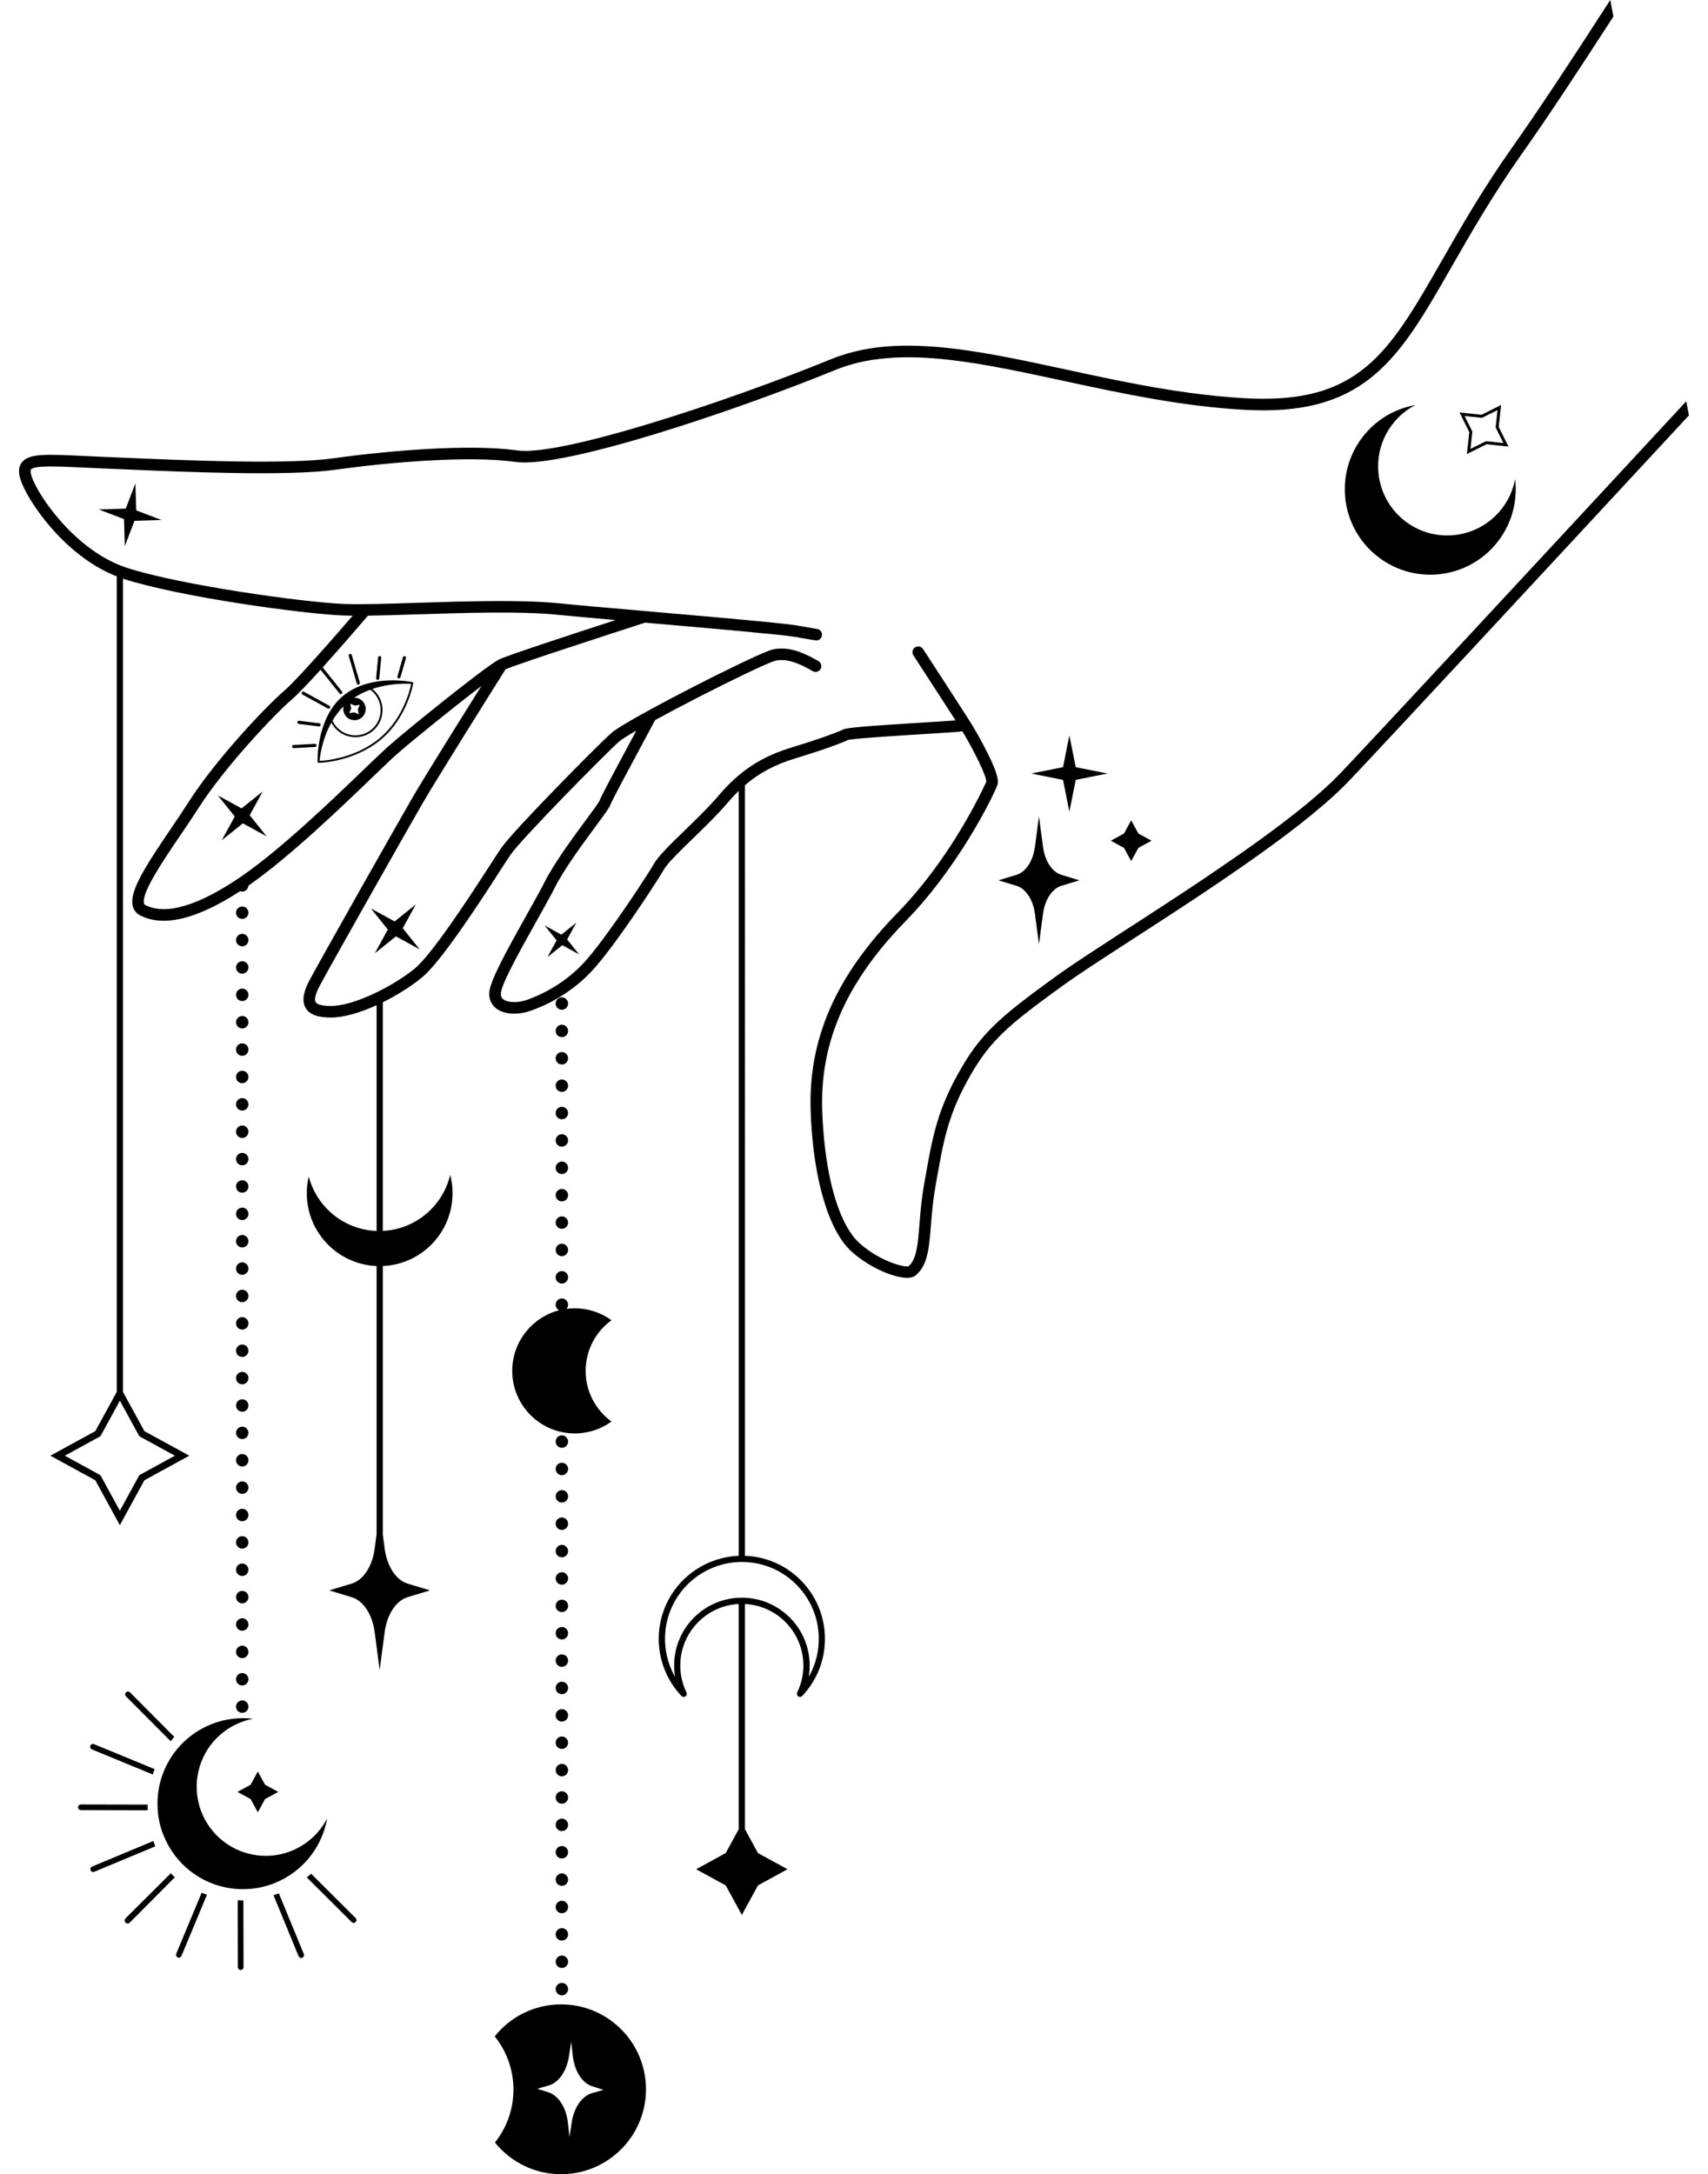 <?xml version="1.0" encoding="utf-8"?>
<!-- Generator: Adobe Illustrator 24.0.2, SVG Export Plug-In . SVG Version: 6.00 Build 0)  -->
<svg version="1.1" id="Слой_1" xmlns="http://www.w3.org/2000/svg" xmlns:xlink="http://www.w3.org/1999/xlink" x="0px" y="0px"
	 viewBox="0 0 1571.67 2000" style="enable-background:new 0 0 1571.67 2000;" xml:space="preserve">
<path d="M516.13,1843.78c-24.67,0.05-46.63,11.54-60.9,29.42c10.73,13.36,17.21,30.31,17.23,48.78
	c0.05,18.48-6.33,35.45-17.04,48.83c14.36,17.83,36.38,29.23,61.05,29.18c43.12-0.1,78.01-35.14,77.94-78.28
	C594.32,1878.58,559.28,1843.68,516.13,1843.78z M524.05,1965.68l-1.48-13.1c-1.6-13.96-8.6-24.93-17.88-27.92l-10.33-3.3
	l10.45-2.96c9.37-2.65,16.75-13.36,18.83-27.27l1.94-13.03l1.51,13.1c1.58,13.96,8.6,24.91,17.86,27.92l10.35,3.3l-10.44,2.96
	c-9.37,2.65-16.76,13.36-18.84,27.27L524.05,1965.68z M514.53,1205.28c-1.9-0.93-3.23-2.86-3.23-5.13c0-3.16,2.56-5.72,5.72-5.72
	c3.16,0,5.72,2.56,5.72,5.72c0,1.49-0.58,2.83-1.5,3.84c2.51-0.33,5.06-0.52,7.66-0.52c12.63,0,24.29,4.08,33.78,10.97
	c-14.4,10.46-23.77,27.42-23.77,46.58c0,19.16,9.37,36.12,23.77,46.58c-9.49,6.89-21.16,10.97-33.78,10.97
	c-31.78,0-57.55-25.77-57.55-57.55C471.36,1234.19,489.7,1211.66,514.53,1205.28z M380.18,627.94c-0.03-0.05-0.06-0.11-0.1-0.15
	c-0.03-0.06-0.08-0.1-0.14-0.14c-0.04-0.04-0.09-0.07-0.14-0.1c-0.05-0.03-0.1-0.05-0.16-0.07c-0.02-0.01-0.04-0.02-0.06-0.02
	c-0.1-0.02-9.62-2.05-22.1-1.56c-11.55,0.45-28.08,3.21-41.27,13.78c-13.21,10.59-19.03,26.66-21.58,38.29
	c-2.76,12.56-2.4,22.78-2.4,22.88c0,0.01,0,0.03,0,0.03c0,0.08,0.01,0.15,0.04,0.22c0.01,0.04,0.03,0.08,0.05,0.13
	c0.02,0.04,0.06,0.09,0.09,0.13l0.04,0.05c0.05,0.05,0.08,0.08,0.13,0.12c0.07,0.04,0.14,0.08,0.22,0.1
	c0.04,0.02,0.08,0.02,0.12,0.04c0.06,0.01,0.12,0.01,0.18,0.01c0.32,0,7.88-0.06,18.67-2.62c9.95-2.35,24.56-7.37,37.7-17.89
	c13.15-10.54,20.82-24.31,24.93-34c4.46-10.5,5.8-18.39,5.85-18.73c0.01-0.12,0.01-0.24-0.01-0.35
	C380.23,628.05,380.21,628,380.18,627.94z M322.33,647.33l4.21,1.75l4.49-0.79l-1.75,4.21l0.79,4.49l-4.21-1.75l-4.49,0.79
	l1.75-4.21L322.33,647.33z M316.21,649.6c-0.78,3.04-0.17,6.38,1.94,9.02c3.56,4.44,10.08,5.16,14.52,1.6
	c4.44-3.56,5.16-10.07,1.6-14.52c-2.12-2.64-5.28-3.97-8.44-3.86c4.89-3.21,9.98-5.61,14.9-7.4c1.64,1.19,3.13,2.62,4.42,4.24
	c8.01,10,6.4,24.64-3.59,32.64c-9.99,8.01-24.64,6.4-32.65-3.6c-1.19-1.49-2.2-3.1-2.97-4.8
	C308.67,658.32,312.04,653.75,316.21,649.6z M377.87,631.27c-0.04,0.22-0.1,0.45-0.16,0.7c-0.29,1.15-0.66,2.53-1.13,4.11
	c-0.06,0.2-0.12,0.4-0.17,0.6c-0.88,2.82-2.05,6.21-3.61,9.88c-4.05,9.49-11.56,22.97-24.41,33.27c-0.74,0.6-1.48,1.18-2.23,1.73
	c-1.01,0.75-2.02,1.47-3.04,2.16c-0.8,0.54-1.6,1.06-2.4,1.57c-0.29,0.18-0.58,0.36-0.86,0.53c-0.76,0.47-1.51,0.91-2.28,1.34
	c-0.32,0.18-0.64,0.37-0.97,0.55c-0.38,0.21-0.76,0.41-1.13,0.62c-0.34,0.19-0.69,0.38-1.05,0.55c-0.35,0.19-0.71,0.38-1.07,0.56
	c-0.36,0.18-0.73,0.36-1.09,0.53c-0.35,0.18-0.72,0.35-1.08,0.52c-0.36,0.17-0.72,0.35-1.07,0.5c-0.35,0.16-0.72,0.32-1.07,0.49
	c-0.36,0.15-0.72,0.31-1.08,0.46c-1.06,0.45-2.12,0.88-3.17,1.28c-0.65,0.25-1.29,0.49-1.95,0.73c-0.41,0.15-0.82,0.3-1.23,0.43
	c-0.32,0.11-0.64,0.22-0.96,0.32c-0.75,0.26-1.48,0.5-2.21,0.72c-0.54,0.17-1.08,0.34-1.62,0.49c-0.06,0.02-0.12,0.03-0.17,0.05
	c-0.65,0.18-1.3,0.37-1.93,0.54c-0.33,0.09-0.64,0.17-0.96,0.26c-1.57,0.41-3.08,0.76-4.52,1.07c-0.29,0.06-0.58,0.13-0.86,0.18
	c-1.43,0.3-2.77,0.54-4.03,0.76c-0.43,0.06-0.85,0.14-1.26,0.2c-4.33,0.67-7.54,0.88-9.05,0.95c0.24-2.59,1.14-10.2,4.05-19.34
	c1.49-4.69,3.67-10.24,6.8-15.85c0.74,1.42,1.63,2.79,2.65,4.06c8.61,10.75,24.35,12.48,35.1,3.87
	c10.74-8.61,12.48-24.35,3.87-35.09c-1.14-1.43-2.43-2.71-3.83-3.83c6.1-2.06,11.88-3.23,16.67-3.89c9.2-1.27,16.49-0.93,19-0.75
	C378.25,629.62,378.1,630.35,377.87,631.27z M365.83,623.28c-0.19-0.34-0.23-0.73-0.12-1.1l5.06-17.56c0.22-0.76,1.02-1.2,1.79-0.99
	c0.37,0.11,0.68,0.35,0.86,0.69c0.19,0.34,0.23,0.73,0.12,1.1l-5.06,17.56c-0.08,0.29-0.25,0.54-0.48,0.73
	c-0.26,0.21-0.58,0.32-0.9,0.32c-0.13,0-0.27-0.02-0.4-0.06C366.33,623.86,366.02,623.61,365.83,623.28z M320.91,603.35
	c-0.22-0.76,0.22-1.57,0.98-1.79c0.77-0.22,1.57,0.22,1.79,0.98l7.42,25.41c0.16,0.56-0.03,1.16-0.48,1.53
	c-0.15,0.12-0.32,0.21-0.5,0.26c-0.13,0.04-0.27,0.06-0.4,0.06c-0.24,0-0.48-0.06-0.69-0.18c-0.34-0.19-0.58-0.49-0.69-0.86
	L320.91,603.35z M346.41,624.89c-0.25-0.3-0.36-0.67-0.32-1.06l1.83-19.08c0.08-0.79,0.78-1.36,1.58-1.3
	c0.38,0.04,0.73,0.22,0.98,0.52c0.25,0.3,0.36,0.67,0.32,1.06l-1.83,19.08c-0.04,0.39-0.23,0.75-0.53,0.99
	c-0.26,0.21-0.57,0.32-0.9,0.32c-0.05,0-0.09,0-0.14-0.01C347,625.37,346.65,625.19,346.41,624.89z M291.26,685.59
	c0.03,0.46-0.18,0.91-0.54,1.21l0,0c-0.24,0.19-0.52,0.3-0.82,0.31l-19.61,1.06c-0.03,0-0.05,0-0.08,0c-0.35,0-0.69-0.13-0.96-0.37
	c-0.29-0.26-0.46-0.61-0.48-1c-0.02-0.39,0.11-0.76,0.37-1.04c0.26-0.29,0.61-0.46,1-0.48l19.61-1.06
	C290.53,684.16,291.21,684.79,291.26,685.59z M277.77,636.92c0.19-0.34,0.49-0.58,0.86-0.69c0.37-0.11,0.76-0.06,1.1,0.12
	l23.37,12.87c0.7,0.38,0.95,1.26,0.57,1.96c-0.09,0.17-0.21,0.31-0.36,0.43c-0.26,0.21-0.58,0.32-0.9,0.32
	c-0.24,0-0.48-0.06-0.7-0.18l-23.37-12.87C277.64,638.5,277.39,637.62,277.77,636.92z M273.91,665.33
	c-0.24-0.31-0.34-0.68-0.29-1.07c0.05-0.38,0.24-0.72,0.55-0.96c0.3-0.24,0.68-0.34,1.06-0.29l18.58,2.31
	c0.38,0.05,0.72,0.24,0.96,0.55c0.24,0.31,0.34,0.68,0.29,1.07c-0.05,0.37-0.23,0.71-0.53,0.95c-0.26,0.21-0.57,0.32-0.9,0.32
	c-0.06,0-0.12,0-0.18-0.01l-18.58-2.31C274.48,665.83,274.14,665.64,273.91,665.33z M1040.9,754.61l6.62,12.11l12.11,6.62
	l-12.11,6.62l-6.62,12.11l-6.62-12.11l-12.11-6.62l12.11-6.62L1040.9,754.61z M218.53,1648.31l12.11-6.62l6.62-12.11l6.62,12.11
	l12.11,6.62l-12.11,6.62l-6.62,12.11l-6.62-12.11L218.53,1648.31z M1019.15,711.53l-29.29,5.85l-5.85,29.29l-5.84-29.29l-29.29-5.85
	l29.29-5.84l5.84-29.29l5.85,29.29L1019.15,711.53z M229.77,749.89l15.58,19.43l-21.85-11.96l-19.43,15.58l11.96-21.85l-15.58-19.43
	l21.85,11.96l19.43-15.58L229.77,749.89z M344.91,876.91l11.96-21.85l-15.58-19.43l21.85,11.96l19.43-15.58l-11.96,21.85
	l15.58,19.43l-21.85-11.96L344.91,876.91z M124.59,444.58l0.76,24.9l23.28,8.86l-24.9,0.76l-8.86,23.28l-0.76-24.9l-23.28-8.86
	l24.9-0.76L124.59,444.58z M503.75,880.42l8.43-15.4l-10.99-13.7l15.4,8.43l13.7-10.99l-8.43,15.4l10.99,13.7l-15.4-8.43
	L503.75,880.42z M1363.15,381.58l-20.13-2.2l9.01,18.13l-2.2,20.13l18.13-9.01l20.13,2.2l-9.01-18.13l2.2-20.13L1363.15,381.58z
	 M1383.41,407.56l-15.95-1.74l-14.37,7.14l1.74-15.95l-7.14-14.37l15.95,1.74l14.37-7.14l-1.74,15.95L1383.41,407.56z
	 M976.68,804.74l16.65,5.04l-16.65,5.04c-8.58,2.6-15.23,12.79-16.96,25.96l-3.69,27.94l-3.67-27.94
	c-1.73-13.17-8.4-23.36-16.98-25.96l-16.65-5.04l16.65-5.04c8.58-2.6,15.25-12.79,16.98-25.96l3.67-27.94l3.69,27.94
	C961.45,791.96,968.11,802.15,976.68,804.74z M1280.66,391.1c-20.93,28.2-15.03,68.01,13.16,88.93c28.2,20.93,68,15.04,88.93-13.16
	c5.95-8.02,9.73-16.99,11.45-26.18c1.31,10.98,0.32,22.23-3.08,33c-0.18,0.61-0.39,1.2-0.59,1.8c-0.81,2.37-1.73,4.71-2.78,7.02
	c-0.01,0.01-0.01,0.01-0.01,0.01c-0.31,0.68-0.64,1.36-0.98,2.04c0,0,0,0-0.01,0.01c-1.14,2.36-2.41,4.65-3.82,6.91
	c-0.43,0.69-0.86,1.38-1.32,2.06c-0.09,0.14-0.18,0.28-0.28,0.42c-0.32,0.47-0.64,0.95-0.97,1.41l-0.01,0.01
	c-0.36,0.5-0.71,1-1.08,1.5c-7.69,10.36-17.44,18.28-28.27,23.63l-0.01,0.01c-0.64,0.32-1.27,0.61-1.9,0.9
	c-1.69,0.78-3.39,1.49-5.13,2.15l-0.01,0.01c-1.61,0.6-3.23,1.15-4.86,1.65c-23.05,7.02-49.01,3.39-69.85-12.07
	c-20.2-14.99-31.14-37.81-31.76-61.14c-0.04-1.75-0.03-3.5,0.04-5.25c0.13-3.05,0.43-6.1,0.91-9.14c0.12-0.74,0.25-1.48,0.39-2.22
	c2.13-11.33,6.81-22.38,14.14-32.26c0.26-0.34,0.51-0.69,0.77-1.02c0.79-1.03,1.59-2.02,2.42-3c1.72-2.04,3.51-3.95,5.4-5.76
	c0.54-0.53,1.1-1.06,1.66-1.57c1.95-1.77,3.98-3.44,6.09-5c0.53-0.39,1.07-0.78,1.61-1.17c9.52-6.69,20.31-11.08,31.51-13.06
	C1294.11,376.86,1286.62,383.08,1280.66,391.1z M286.73,1705.99c-1.55,2.1-3.23,4.13-5,6.07c-0.53,0.57-1.05,1.12-1.58,1.67
	c-1.82,1.89-3.73,3.68-5.76,5.4c-0.26,0.21-0.5,0.43-0.76,0.62c-0.72,0.6-1.46,1.22-2.25,1.79c-0.31,0.26-0.67,0.5-1,0.76
	c-0.19,0.14-0.36,0.26-0.55,0.41c-5.07,3.7-10.47,6.72-16.04,9.03c-2.03,0.86-4.09,1.63-6.17,2.29c-0.62,0.19-1.24,0.38-1.86,0.57
	c-1.55,0.45-3.11,0.86-4.68,1.22c-0.98,0.24-1.96,0.43-2.96,0.62c-0.74,0.12-1.48,0.26-2.22,0.38c-3.04,0.48-6.07,0.76-9.13,0.91
	c-1.53,0.07-3.01,0.07-4.52,0.05h-0.74c-1.94-0.05-3.87-0.17-5.81-0.38c-1.32-0.12-2.63-0.29-3.94-0.5
	c-7.86-1.17-15.54-3.56-22.75-7.07c-0.69-0.31-1.36-0.65-2.03-1c-0.74-0.38-1.48-0.79-2.22-1.22c-0.02-0.01-0.04-0.03-0.06-0.04
	c-1.14-0.65-2.27-1.32-3.38-2.04c-5.07-3.23-9.82-7.05-14.13-11.5c-1.12-1.15-2.2-2.34-3.23-3.56c-1.27-1.43-2.44-2.92-3.58-4.45
	c-0.26-0.36-0.53-0.72-0.79-1.1c-1.29-1.79-2.49-3.63-3.59-5.5c-1.51-2.53-2.87-5.11-4.06-7.74c-0.67-1.43-1.29-2.92-1.87-4.4
	c-1.46-3.8-2.61-7.7-3.44-11.64c-0.48-2.15-0.84-4.33-1.1-6.5c-0.14-1.03-0.24-2.08-0.33-3.11c-0.14-1.6-0.24-3.18-0.26-4.78
	c-0.21-7.72,0.72-15.44,2.75-22.9c0.19-0.72,0.41-1.46,0.62-2.18c0.24-0.81,0.5-1.6,0.76-2.41c0.29-0.81,0.57-1.65,0.88-2.46
	c0.67-1.74,1.39-3.44,2.15-5.14c0.29-0.62,0.6-1.27,0.91-1.89h0.02c1.96-3.99,4.28-7.82,6.91-11.47c0.96-1.29,1.94-2.56,2.96-3.8
	c3.97-4.78,8.56-9.15,13.74-13c0.5-0.38,1-0.72,1.51-1.08v-0.02c0.48-0.33,0.93-0.65,1.41-0.98c0.14-0.1,0.29-0.17,0.43-0.26
	c0.67-0.48,1.36-0.91,2.06-1.34c0.1-0.05,0.19-0.12,0.29-0.17c1.39-0.86,2.77-1.65,4.18-2.39c0.81-0.45,1.63-0.86,2.44-1.27
	c0.02,0,0.02,0,0.02,0c0.67-0.33,1.36-0.67,2.03-0.98c2.32-1.05,4.66-1.96,7.03-2.77c0.6-0.21,1.2-0.41,1.79-0.6
	c3.92-1.24,7.91-2.15,11.93-2.75c1.58-0.24,3.18-0.43,4.78-0.57c5.45-0.5,10.9-0.41,16.3,0.24c-5.57,1.05-11.07,2.84-16.3,5.43
	c-1.62,0.79-3.2,1.65-4.78,2.61c-1.74,1.03-3.44,2.18-5.11,3.42c-5.28,3.92-9.78,8.51-13.48,13.55c-1.12,1.55-2.18,3.16-3.18,4.8
	c-3.35,5.62-5.78,11.66-7.27,17.95c-0.45,1.86-0.81,3.75-1.1,5.66c-0.6,4.18-0.79,8.44-0.53,12.69c0.07,1.79,0.26,3.61,0.53,5.4
	c0.41,2.92,1.03,5.83,1.86,8.68c0.45,1.63,0.98,3.2,1.58,4.78c0.74,1.98,1.6,3.94,2.58,5.88c0.69,1.43,1.48,2.82,2.32,4.21
	c1,1.7,2.1,3.39,3.32,5.02c0.07,0.1,0.14,0.22,0.22,0.31c0.88,1.2,1.82,2.37,2.77,3.49c1.41,1.65,2.89,3.2,4.42,4.66
	c1.22,1.17,2.49,2.27,3.78,3.32c2.32,1.89,4.76,3.59,7.29,5.11c1.55,0.93,3.16,1.82,4.78,2.61c3.85,1.89,7.86,3.37,11.98,4.42
	c1.86,0.48,3.75,0.88,5.66,1.2c6.41,1.08,12.96,1.15,19.43,0.22c1.91-0.26,3.8-0.62,5.69-1.08c8.03-1.91,15.82-5.43,22.9-10.64
	c0.07-0.05,0.17-0.12,0.24-0.17c1.39-1.03,2.7-2.08,3.97-3.23c6.12-5.33,10.99-11.64,14.56-18.52c-1.32,7.48-3.71,14.75-7.15,21.61
	c-0.69,1.43-1.46,2.84-2.27,4.23c-1.12,1.94-2.34,3.82-3.63,5.66C287.51,1704.91,287.11,1705.46,286.73,1705.99z M1551.67,369.12
	c-144.46,155.82-290.65,313.3-318.37,342.27c-3.94,4.11-8.34,8.39-13.12,12.76c-6.6,6.05-13.93,12.31-21.82,18.69
	c-21.94,17.76-48.16,36.62-75.1,54.97c-5.95,4.06-11.93,8.13-17.9,12.12c-21.2,14.22-42.33,27.92-61.6,40.39
	c-1.96,1.24-3.87,2.49-5.76,3.7c-3.54,2.29-7,4.54-10.37,6.72c-20.15,13.05-37.72,24.52-50.67,33.61c-1.51,1.05-2.94,2.08-4.3,3.06
	c-3.68,2.65-7.17,5.19-10.52,7.62c-18.62,13.58-32.34,24.24-43.36,34.42c-4.68,4.33-8.87,8.56-12.74,12.91
	c-9.25,10.37-16.64,21.32-24.45,35.37c-0.72,1.32-1.43,2.61-2.08,3.85c-3.2,5.93-5.93,11.52-8.29,16.95
	c-7.34,16.66-11.45,31.65-14.89,48.45c-1.24,6.05-2.39,12.36-3.59,19.03c-0.45,2.46-0.91,5-1.36,7.58l-1,5.67
	c-2.01,11.28-3.04,21.49-3.8,30.71c-0.19,2.22-0.38,4.42-0.55,6.53c-0.33,4.33-0.67,8.37-1.05,12.07
	c-1.29,12.26-3.25,21.3-8.96,26.27c-4.37,1.05-26.79-4.73-45.27-21.44c-8.2-7.41-15.23-19.86-20.72-36.31
	c-2.25-6.62-4.23-13.89-5.95-21.75c-4.02-18.21-6.6-39.51-7.46-62.96c-0.14-4.02-0.19-8.01-0.14-11.95
	c0.12-6.96,0.57-13.79,1.36-20.56c2.94-25.48,10.68-49.84,23.47-73.69c2.84-5.33,5.93-10.61,9.32-15.89
	c11.31-17.81,25.53-35.37,42.74-52.99c0.5-0.53,1-1.03,1.48-1.55c4.26-4.4,8.39-8.89,12.36-13.48
	c23.19-26.67,41.57-55.36,53.78-76.87c4.47-7.89,8.13-14.79,10.88-20.32c3.04-6.09,5-10.47,5.76-12.48
	c1.36-3.54,1.2-9.66-8.96-30.02c-5.78-11.57-12.74-23.5-15.99-28.71c-0.02,0-0.02,0-0.02-0.02c-6.48-10.13-17.21-26.72-26.36-40.82
	c-9.18-14.13-16.78-25.74-16.92-25.98c-1.6-2.46-4.9-3.15-7.36-1.55c-2.46,1.6-3.16,4.9-1.53,7.36c0.19,0.29,13.36,20.51,26,40.04
	c4.54,7,9.04,13.94,12.81,19.81c-3.42,0.26-9.2,0.65-15.75,1.05c-3.54,0.24-7.29,0.48-11.02,0.69c-57.46,3.56-73.24,4.92-76.63,6.57
	c-3.3,1.63-12.62,5.35-29.14,10.78c-5.16,1.7-11.04,3.54-17.64,5.55c-0.07,0.05-0.17,0.05-0.26,0.1
	c-28.47,8.6-48.12,21.53-67.79,44.58c-8.68,10.18-20.48,21.63-30.88,31.74c-13.03,12.62-24.28,23.54-28.37,30.67
	c-5.04,8.77-23.57,37.14-40.97,61.19c-3.61,5.02-7.22,9.87-10.61,14.27c-3.78,4.9-7.31,9.3-10.47,12.91
	c-19.53,22.35-42.95,32.79-55.19,37.05c-8.06,2.82-17.23,2.56-21.37-0.57c-1.74-1.29-2.46-3.04-2.32-5.62
	c0.5-8.75,19-41.76,32.51-65.85c2.32-4.16,4.57-8.2,6.72-12.07c3.18-5.69,6.07-11.02,8.56-15.68c0.72-1.43,1.43-2.8,2.1-4.09
	c8.48-16.76,25.81-40.23,37.29-55.79c9.46-12.83,12.6-17.18,13.53-19.77c1.41-3.9,18.4-35.49,30.79-58.56
	c3.8-7.08,7.41-13.79,10.47-19.5c25.31-13.84,58.18-30.55,81.62-41.83c6.19-2.96,11.71-5.55,16.28-7.6
	c6.07-2.73,10.45-4.54,12.43-5.04c12.5-3.25,27.46,5.35,34.63,9.49c2.56,1.43,5.81,0.57,7.27-1.96c0.67-1.15,0.84-2.44,0.6-3.66
	c-0.26-1.46-1.15-2.82-2.56-3.61c-8.41-4.83-25.91-14.89-42.59-10.54c-2.63,0.67-8.22,2.96-15.73,6.38
	c-4.76,2.13-10.28,4.73-16.28,7.63c-24.72,11.88-58.01,28.92-82.18,42.19c-18.59,10.18-29.95,17.09-33.8,20.51
	c-13.48,12-90.44,89.89-101.34,105.77c-0.91,1.31-2.08,3.08-3.51,5.26c-1.84,2.82-4.09,6.29-6.65,10.25
	c-0.96,1.46-1.96,3.01-3.01,4.66c-18.14,27.96-51.08,78.18-66.54,90.8c-20.2,16.45-55.84,34.18-76.65,34.32
	c-10.99,0.09-13.72-2.44-14.39-3.54c-0.84-1.39-1.46-5.26,3.9-15.32c8.91-16.87,80.12-142.77,94.55-167.67
	c13.46-23.23,68.74-111.19,76.34-123.26c13.48-5.52,95.39-32.19,128.4-42.83c2.51,0.22,5.02,0.45,7.55,0.67
	c18.24,1.6,37.29,3.25,55.04,4.83c7.89,0.72,15.54,1.41,22.73,2.06c25.89,2.39,46.13,4.42,52.25,5.47l18.98,3.27
	c2.89,0.53,5.64-1.43,6.14-4.33c0.5-2.89-1.43-5.64-4.33-6.14l-18.98-3.27c-7.15-1.24-31.14-3.59-61.64-6.36
	c-7.17-0.65-14.68-1.32-22.4-2.01c-15.11-1.34-31.07-2.72-46.87-4.11c-2.89-0.24-5.76-0.5-8.63-0.76
	c-15.85-1.39-31.1-2.7-44.79-3.92c-13.7-1.24-25.84-2.34-35.42-3.3c-34.42-3.37-85.07-1.74-129.74-0.34
	c-28.32,0.91-52.78,1.67-67.93,1c-36.71-1.6-148.24-17.02-198.36-33.03c-47.8-15.3-82.96-67.43-88.25-84.68
	c-0.91-2.89-1.07-5.12-0.48-5.9c3.08-3.94,23.47-2.99,49.28-1.77c5.64,0.26,11.71,0.55,18.31,0.84l13.72,0.57
	c61.83,2.68,155.27,6.69,199.25,0.5c49.93-7,123.21-13.1,165.42-7.12c44,6.19,201.66-46.85,294.33-84.66
	c10.85-4.42,22.23-7.43,34.16-9.27c17.81-2.75,36.79-2.92,56.84-1.34c34.44,2.73,72.09,10.61,112.48,19.31
	c2.17,0.48,4.35,0.93,6.55,1.41c0.91,0.19,1.79,0.38,2.7,0.6c52.04,11.23,105.84,22.66,162.68,25.96
	c52.99,3.06,89.97-6.69,119.87-31.62c27.7-23.09,47.23-57.22,71.97-100.46c17.57-30.67,37.45-65.39,64.56-103.71
	c21.73-30.69,51.13-75.07,83.99-125.96L1481.73,0c-35.21,54.66-66.81,102.52-89.8,134.97c-27.41,38.72-47.42,73.71-65.08,104.57
	c-49.05,85.69-76.06,132.87-182.01,126.75c-17.04-0.98-33.85-2.72-50.41-4.97c-38.89-5.28-76.56-13.43-113.37-21.37
	c-1.98-0.43-3.94-0.86-5.9-1.27c-41.06-8.87-79.35-16.9-114.66-19.67c-1.91-0.17-3.82-0.31-5.71-0.41
	c-27.15-1.72-52.49-0.12-75.91,6.86c-4.78,1.41-9.47,3.03-14.08,4.92c-0.45,0.19-0.93,0.38-1.41,0.57
	c-95.32,38.79-247.38,89.06-287.42,83.39c-43.29-6.12-117.79,0.05-168.39,7.15c-43.02,6.05-135.88,2.06-197.29-0.6l-13.77-0.57
	c-6.55-0.29-12.62-0.57-18.24-0.84c-36.57-1.72-51.72-2.44-58.18,5.88c-4.35,5.62-2.06,13.07-1.29,15.54
	c5.68,18.49,39.87,70.29,88.61,89.3v750.19l-19.73,36.07l-41.3,22.59l41.3,22.59l22.59,41.3l22.59-41.3l41.3-22.59l-41.3-22.59
	l-19.73-36.07V532.29c0.28,0.09,0.56,0.2,0.85,0.29c51.77,16.56,162.96,31.86,201.13,33.56c2.82,0.12,5.98,0.19,9.39,0.21
	c-15.49,18-50.53,58.3-63,69.08c-17.66,15.25-63.41,63.79-87.91,102.25c-5.07,7.96-10.9,16.56-16.56,24.91
	c-23.42,34.51-37.62,56.65-35.06,70.1c0.05,0.29,0.12,0.57,0.19,0.84c0.91,3.68,3.15,6.55,6.45,8.32
	c21.37,11.33,52.41,3.88,92.33-22.1c0.61,0.22,1.26,0.36,1.95,0.36c3.08,0,5.58-2.44,5.7-5.49c0.11-0.08,0.23-0.15,0.34-0.23
	c37.14-25.72,85.19-71.94,113.89-99.55c9.39-9.01,16.8-16.16,21.34-20.2c13.84-12.31,53.54-44.36,78.78-63.58
	c-19.46,30.98-53.13,84.9-63.29,102.44c-14.46,24.93-85.78,151.11-94.75,168.01c-3.85,7.27-8.41,17.85-3.58,25.84
	c3.58,5.9,11.3,8.75,23.57,8.65c11.84-0.08,26.84-4.63,41.63-11.35v207.66c-30.04-1.08-55.13-21.96-62.44-50.1
	c-1.22,5.19-1.85,10.6-1.78,16.17c0.42,35.82,28.85,64.75,64.22,66.21v246.58l-1.74,13.25c-2.15,16.37-10.44,29.04-21.1,32.27
	l-20.7,6.26l20.7,6.26c10.66,3.23,18.95,15.89,21.1,32.27l4.57,34.73l4.59-34.73c2.15-16.37,10.42-29.04,21.08-32.27l20.7-6.26
	l-20.7-6.26c-10.66-3.23-18.93-15.89-21.08-32.27l-1.69-12.79v-247.06c36.05-1.54,64.6-31.44,64.17-67.77
	c-0.07-5.57-0.82-10.97-2.16-16.12c-6.7,28.54-31.66,50.13-62.01,51.59V921.93c13.32-6.57,26.12-14.69,35.92-22.68
	c16.73-13.65,49.17-63.05,68.62-93.05c1.08-1.7,2.13-3.32,3.13-4.88c2.51-3.85,4.71-7.27,6.52-10.01c1.41-2.2,2.61-3.99,3.49-5.23
	c9.85-14.39,86.91-92.5,99.62-103.85c1.1-0.96,4.64-3.63,16.01-10.23c-0.86,1.58-1.72,3.18-2.58,4.83
	c-17.42,32.41-29.88,55.67-31.41,59.9c-0.79,1.79-6.55,9.59-12.12,17.14c-12.38,16.78-29.3,39.75-38.22,57.29
	c-0.48,0.91-0.96,1.86-1.48,2.87c-2.39,4.59-5.31,9.92-8.51,15.68c-2.27,4.13-4.71,8.46-7.2,12.91
	c-19.41,34.66-33.22,60.02-33.8,70.44c-0.36,6.12,1.86,11.21,6.48,14.7c8.15,6.14,21.58,5.5,31.31,2.13
	c13.22-4.59,38.53-15.89,59.68-40.11c3.39-3.87,7.2-8.6,11.26-13.91c3.42-4.45,7-9.27,10.61-14.25
	c17.64-24.43,36.28-53.01,41.4-61.88c3.35-5.83,14.6-16.78,26.53-28.35c10.59-10.25,22.59-21.89,31.57-32.46
	c3.54-4.15,7.08-7.93,10.68-11.41v703.62c-23.09,0.88-44.85,12.32-58.67,30.99c-1.01,1.37-1.96,2.75-2.83,4.1
	c-0.05,0.06-0.07,0.11-0.1,0.17c-0.95,1.49-1.82,2.95-2.67,4.49c-0.32,0.59-0.64,1.2-0.96,1.82c-0.02,0.05-0.05,0.1-0.07,0.15
	c-5.52,10.82-8.31,22.49-8.31,34.68c0,0.6,0.01,1.17,0.02,1.81c0.01,0.54,0.03,1.08,0.06,1.61c0,0.19,0.01,0.4,0.02,0.53
	c0.03,0.8,0.09,1.6,0.16,2.39c0.21,2.55,0.55,5.09,1.01,7.53c0,0.02,0.01,0.05,0.01,0.07c0.13,0.7,0.25,1.4,0.4,2.07
	c0.01,0.05,0.01,0.08,0.02,0.13c0.51,2.37,1.16,4.75,1.9,7.07c0.18,0.61,0.38,1.2,0.58,1.76c3.55,10.31,9.17,19.59,16.71,27.55
	c0.96,1.03,2.54,1.19,3.71,0.39c1.16-0.8,1.56-2.34,0.94-3.61c-3.79-7.77-5.71-16.12-5.71-24.81c0-30.27,23.87-55.06,53.77-56.57
	v207.2l-11.99,21.93l-27.17,14.86l27.17,14.86l14.86,27.17l14.86-27.17l27.17-14.86l-27.17-14.86l-12-21.95v-207.18
	c29.91,1.49,53.79,26.31,53.79,56.57c0,8.7-1.93,17.04-5.72,24.81c-0.63,1.27-0.23,2.8,0.94,3.61c0.49,0.34,1.06,0.5,1.63,0.5
	c0.77,0,1.52-0.3,2.08-0.89c7.66-8.09,13.55-17.94,17.04-28.48c0.19-0.61,0.39-1.21,0.57-1.81c0.72-2.39,1.35-4.89,1.85-7.45
	c0.14-0.73,0.28-1.47,0.38-2.16c0.42-2.47,0.72-5.04,0.88-7.64c0.08-1.18,0.13-2.4,0.16-3.71c0.01-0.42,0.01-0.85,0.01-1.28
	c0-11.7-2.58-22.94-7.66-33.39c-0.32-0.65-0.64-1.29-0.98-1.95c-1.37-2.62-2.92-5.2-4.59-7.66c-0.9-1.33-1.88-2.68-3.01-4.13
	c-14.03-17.88-34.8-28.46-57.37-29.27V722.3c13.33-11.46,27.83-19.08,46.39-24.7c1.12-0.34,2.25-0.69,3.32-1
	c6.55-2.03,12.43-3.92,17.62-5.62c14.13-4.71,23.26-8.29,27.41-10.28c5.5-1.46,49.29-4.18,72.88-5.64
	c5.81-0.38,10.64-0.67,14.6-0.93c10.45-0.67,15.11-1,16.47-1.27l1.31-0.26c0.81,1.34,1.63,2.72,2.49,4.16
	c9.15,15.78,19.84,37.14,19.58,42.28c-0.17,0.38-0.6,1.32-1.22,2.68c-1.79,3.82-5.33,11.23-10.61,20.96
	c-11.02,20.46-29.54,51.13-54.69,80.43c-3.92,4.59-8.01,9.13-12.26,13.6c-1,1.05-2.03,2.1-3.06,3.16
	c-17.04,17.45-31.29,34.9-42.78,52.56c-3.37,5.23-6.55,10.47-9.46,15.75c-13.46,24.26-21.87,49.07-25.55,74.98
	c-0.93,6.65-1.55,13.39-1.89,20.17c-0.29,6.43-0.31,12.91-0.07,19.46c0.77,20.96,2.94,40.37,6.29,57.63
	c1.48,7.55,3.2,14.72,5.12,21.39c6.48,22.56,15.42,39.73,26.22,49.48c11.85,10.73,27.94,19.19,40.63,22.56
	c2.34,0.62,4.56,1.05,6.64,1.31c5.09,0.65,9.18,0.1,11.57-1.86c8.27-6.84,11.11-17.02,12.72-30.43c0.57-4.76,1-9.92,1.43-15.51
	c0.1-1,0.17-2.03,0.24-3.06c0.81-9.87,1.82-20.94,3.99-33.18l1-5.69c0.19-0.96,0.33-1.91,0.5-2.87c1.22-6.72,2.34-13.05,3.51-19.07
	c3.25-16.52,6.91-31,13.38-46.68c2.29-5.54,4.92-11.23,8.03-17.21c1.12-2.18,2.32-4.42,3.59-6.67
	c6.91-12.45,13.38-22.23,21.27-31.43c3.8-4.42,7.94-8.72,12.6-13.12c10.42-9.78,23.5-20.01,41.56-33.22
	c3.92-2.87,8.1-5.9,12.55-9.11c0.72-0.5,1.48-1.05,2.25-1.58c12.19-8.65,29.11-19.74,48.66-32.41c4.54-2.94,9.23-5.98,14.01-9.08
	c0.72-0.45,1.41-0.91,2.13-1.36c18.45-11.95,38.77-25.1,59.3-38.77c5.95-3.97,11.95-7.98,17.9-12.05
	c25.31-17.14,50.29-34.85,72.04-51.82c7.65-5.98,14.89-11.88,21.61-17.64c9.18-7.82,17.35-15.42,24.24-22.61
	c27.42-28.63,170.42-182.68,313.16-336.63L1551.67,369.12z M160.92,1339.06l-32.72,17.9l-17.9,32.73l-17.9-32.73l-32.73-17.9
	l32.73-17.9l17.9-32.73l17.9,32.73L160.92,1339.06z M357.13,686.7c-4.68,4.18-12.19,11.38-21.65,20.48
	c-28.47,27.39-76.13,73.24-112.58,98.45c-39.7,27.46-70.56,36.74-89.3,26.82c-0.65-0.33-0.93-0.72-1.12-1.48
	c-0.02-0.1-0.05-0.21-0.07-0.33c-1.91-10.04,17.66-38.86,33.41-62.07c5.71-8.39,11.62-17.09,16.76-25.14
	c23.59-37.07,69.1-85.47,85.88-99.93c5.76-4.98,15.77-15.56,26.51-27.41l17.5,21.84c0.29,0.36,0.7,0.54,1.13,0.54
	c0.32,0,0.64-0.1,0.9-0.32c0.3-0.24,0.49-0.59,0.53-0.97c0.04-0.38-0.07-0.76-0.31-1.06l-17.8-22.2
	c17.37-19.25,36.09-41.09,41.64-47.58c13.05-0.19,28.49-0.67,45.29-1.2c44.36-1.43,94.63-3.01,128.35,0.29
	c13.84,1.36,32.89,3.06,54.26,4.95c-36.57,11.86-99.5,32.48-107.2,36.23C447.7,612.24,374.1,671.62,357.13,686.7z M738.39,1463.93
	c1.04,1.35,1.96,2.6,2.79,3.82c1.55,2.28,2.98,4.66,4.25,7.09c0.31,0.61,0.61,1.21,0.92,1.82c4.69,9.65,7.07,20.04,7.07,30.87
	c0,0.38,0,0.76-0.01,1.14c-0.02,1.25-0.07,2.39-0.15,3.48c-0.15,2.4-0.42,4.76-0.81,7.07c-0.1,0.66-0.23,1.34-0.35,1.99
	c-0.46,2.36-1.04,4.68-1.72,6.89c-0.17,0.57-0.35,1.14-0.53,1.69c-1.47,4.4-3.38,8.68-5.69,12.72c0.58-3.43,0.88-6.94,0.88-10.49
	c0-33.44-26.44-60.81-59.51-62.29c-0.94-0.05-1.9-0.07-2.85-0.07c-0.96,0-1.92,0.02-2.87,0.07c-33.06,1.5-59.49,28.87-59.49,62.29
	c0,3.57,0.3,7.09,0.88,10.54c-2.16-3.79-3.97-7.78-5.41-11.97c-0.18-0.52-0.35-1.04-0.53-1.59c-0.68-2.13-1.26-4.3-1.73-6.46
	c-0.01-0.03-0.01-0.07-0.02-0.1c-0.14-0.62-0.25-1.26-0.37-1.89c-0.01-0.05-0.01-0.09-0.02-0.14c-0.43-2.3-0.74-4.6-0.94-7.04
	c-0.07-0.72-0.13-1.44-0.16-2.26c0-0.08-0.01-0.17-0.01-0.25v-0.13c-0.02-0.52-0.05-1.03-0.06-1.58s-0.02-1.09-0.02-1.65
	c0-11.33,2.61-22.17,7.75-32.22c0.02-0.05,0.06-0.09,0.08-0.15c0.26-0.52,0.54-1.03,0.81-1.53c0.8-1.47,1.64-2.87,2.55-4.29
	c0.03-0.06,0.06-0.1,0.09-0.15c0.78-1.21,1.64-2.44,2.53-3.66c12.74-17.22,32.78-27.78,54.06-28.65c0.96-0.05,1.91-0.07,2.87-0.07
	c0.95,0,1.9,0.02,2.85,0.07C706.31,1437.67,725.45,1447.45,738.39,1463.93z M511.3,1074.23c0-3.16,2.56-5.72,5.72-5.72
	c3.16,0,5.72,2.56,5.72,5.72c0,3.16-2.56,5.72-5.72,5.72C513.86,1079.95,511.3,1077.39,511.3,1074.23z M511.3,1149.78
	c0-3.16,2.56-5.72,5.72-5.72c3.16,0,5.72,2.56,5.72,5.72c0,3.17-2.56,5.72-5.72,5.72C513.86,1155.5,511.3,1152.95,511.3,1149.78z
	 M511.3,1124.6c0-3.16,2.56-5.71,5.72-5.71c3.16,0,5.72,2.55,5.72,5.71s-2.56,5.72-5.72,5.72
	C513.86,1130.32,511.3,1127.76,511.3,1124.6z M522.75,1829.73c0,3.17-2.56,5.72-5.72,5.72c-3.16,0-5.72-2.55-5.72-5.72
	c0-3.16,2.56-5.72,5.72-5.72C520.18,1824.01,522.75,1826.57,522.75,1829.73z M522.75,1804.55c0,3.16-2.56,5.72-5.72,5.72
	c-3.16,0-5.72-2.56-5.72-5.72c0-3.16,2.56-5.71,5.72-5.71C520.18,1798.83,522.75,1801.39,522.75,1804.55z M511.3,1174.97
	c0-3.17,2.56-5.73,5.72-5.73c3.16,0,5.72,2.56,5.72,5.73c0,3.15-2.56,5.71-5.72,5.71C513.86,1180.69,511.3,1178.12,511.3,1174.97z
	 M511.3,1023.86c0-3.16,2.56-5.72,5.72-5.72c3.16,0,5.72,2.56,5.72,5.72c0,3.17-2.56,5.72-5.72,5.72
	C513.86,1029.59,511.3,1027.03,511.3,1023.86z M511.3,923.13c0-3.16,2.56-5.72,5.72-5.72c3.16,0,5.72,2.56,5.72,5.72
	c0,3.17-2.56,5.73-5.72,5.73C513.86,928.86,511.3,926.3,511.3,923.13z M511.3,973.5c0-3.16,2.56-5.72,5.72-5.72
	c3.16,0,5.72,2.56,5.72,5.72c0,3.17-2.56,5.72-5.72,5.72C513.86,979.22,511.3,976.67,511.3,973.5z M511.3,1049.05
	c0-3.16,2.56-5.72,5.72-5.72c3.16,0,5.72,2.56,5.72,5.72c0,3.17-2.56,5.72-5.72,5.72C513.86,1054.77,511.3,1052.22,511.3,1049.05z
	 M511.3,948.32c0-3.17,2.56-5.73,5.72-5.73c3.16,0,5.72,2.56,5.72,5.73c0,3.15-2.56,5.71-5.72,5.71
	C513.86,954.04,511.3,951.47,511.3,948.32z M511.3,998.68c0-3.16,2.56-5.72,5.72-5.72c3.16,0,5.72,2.56,5.72,5.72
	s-2.56,5.73-5.72,5.73C513.86,1004.41,511.3,1001.84,511.3,998.68z M522.75,1779.36c0,3.17-2.56,5.72-5.72,5.72
	c-3.16,0-5.72-2.55-5.72-5.72c0-3.16,2.56-5.72,5.72-5.72C520.18,1773.64,522.75,1776.2,522.75,1779.36z M511.3,1099.41
	c0-3.16,2.56-5.72,5.72-5.72c3.16,0,5.72,2.56,5.72,5.72c0,3.17-2.56,5.72-5.72,5.72C513.86,1105.14,511.3,1102.58,511.3,1099.41z
	 M522.75,1426.8c0,3.17-2.56,5.72-5.72,5.72c-3.16,0-5.72-2.55-5.72-5.72c0-3.16,2.56-5.72,5.72-5.72
	C520.18,1421.07,522.75,1423.64,522.75,1426.8z M522.75,1451.98c0,3.16-2.56,5.73-5.72,5.73c-3.16,0-5.72-2.58-5.72-5.73
	s2.56-5.72,5.72-5.72C520.18,1446.26,522.75,1448.82,522.75,1451.98z M522.75,1477.16c0,3.17-2.56,5.72-5.72,5.72
	c-3.16,0-5.72-2.55-5.72-5.72c0-3.16,2.56-5.72,5.72-5.72C520.18,1471.44,522.75,1474,522.75,1477.16z M522.75,1502.35
	c0,3.17-2.56,5.72-5.72,5.72c-3.16,0-5.72-2.55-5.72-5.72c0-3.16,2.56-5.72,5.72-5.72C520.18,1496.62,522.75,1499.19,522.75,1502.35
	z M522.75,1351.25c0,3.16-2.56,5.72-5.72,5.72c-3.16,0-5.72-2.56-5.72-5.72c0-3.16,2.56-5.71,5.72-5.71
	C520.18,1345.53,522.75,1348.09,522.75,1351.25z M522.75,1527.53c0,3.16-2.56,5.72-5.72,5.72c-3.16,0-5.72-2.56-5.72-5.72
	s2.56-5.72,5.72-5.72C520.18,1521.81,522.75,1524.37,522.75,1527.53z M522.75,1326.06c0,3.17-2.56,5.72-5.72,5.72
	c-3.16,0-5.72-2.55-5.72-5.72c0-3.16,2.56-5.72,5.72-5.72C520.18,1320.34,522.75,1322.9,522.75,1326.06z M522.75,1754.18
	c0,3.16-2.56,5.72-5.72,5.72c-3.16,0-5.72-2.56-5.72-5.72s2.56-5.72,5.72-5.72C520.18,1748.46,522.75,1751.02,522.75,1754.18z
	 M522.75,1376.43c0,3.17-2.56,5.72-5.72,5.72c-3.16,0-5.72-2.55-5.72-5.72c0-3.16,2.56-5.72,5.72-5.72
	C520.18,1370.71,522.75,1373.27,522.75,1376.43z M522.75,1401.62c0,3.15-2.56,5.71-5.72,5.71c-3.16,0-5.72-2.56-5.72-5.71
	c0-3.17,2.56-5.73,5.72-5.73C520.18,1395.89,522.75,1398.45,522.75,1401.62z M522.75,1678.64c0,3.15-2.56,5.72-5.72,5.72
	c-3.16,0-5.72-2.58-5.72-5.72c0-3.17,2.56-5.73,5.72-5.73C520.18,1672.91,522.75,1675.47,522.75,1678.64z M522.75,1653.45
	c0,3.17-2.56,5.72-5.72,5.72c-3.16,0-5.72-2.55-5.72-5.72c0-3.16,2.56-5.72,5.72-5.72C520.18,1647.72,522.75,1650.29,522.75,1653.45
	z M522.75,1703.81c0,3.17-2.56,5.72-5.72,5.72c-3.16,0-5.72-2.55-5.72-5.72c0-3.16,2.56-5.72,5.72-5.72
	C520.18,1698.09,522.75,1700.65,522.75,1703.81z M522.75,1729c0,3.16-2.56,5.73-5.72,5.73c-3.16,0-5.72-2.58-5.72-5.73
	c0-3.16,2.56-5.72,5.72-5.72C520.18,1723.27,522.75,1725.84,522.75,1729z M522.75,1628.27c0,3.15-2.56,5.71-5.72,5.71
	c-3.16,0-5.72-2.56-5.72-5.71c0-3.17,2.56-5.72,5.72-5.72C520.18,1622.55,522.75,1625.1,522.75,1628.27z M522.75,1552.71
	c0,3.17-2.56,5.72-5.72,5.72c-3.16,0-5.72-2.55-5.72-5.72c0-3.16,2.56-5.72,5.72-5.72C520.18,1546.99,522.75,1549.55,522.75,1552.71
	z M522.75,1603.08c0,3.17-2.56,5.72-5.72,5.72c-3.16,0-5.72-2.55-5.72-5.72c0-3.16,2.56-5.72,5.72-5.72
	C520.18,1597.36,522.75,1599.92,522.75,1603.08z M522.75,1577.9c0,3.16-2.56,5.72-5.72,5.72c-3.16,0-5.72-2.56-5.72-5.72
	c0-3.16,2.56-5.71,5.72-5.71C520.18,1572.18,522.75,1574.74,522.75,1577.9z M217.18,1041.03c0-3.16,2.56-5.72,5.72-5.72
	c3.16,0,5.72,2.56,5.72,5.72s-2.56,5.72-5.72,5.72C219.75,1046.76,217.18,1044.19,217.18,1041.03z M217.18,1091.4
	c0-3.16,2.56-5.72,5.72-5.72c3.16,0,5.72,2.56,5.72,5.72c0,3.16-2.56,5.72-5.72,5.72C219.75,1097.12,217.18,1094.56,217.18,1091.4z
	 M217.18,1015.85c0-3.16,2.56-5.72,5.72-5.72c3.16,0,5.72,2.56,5.72,5.72c0,3.16-2.56,5.72-5.72,5.72
	C219.75,1021.57,217.18,1019.01,217.18,1015.85z M217.18,1066.22c0-3.16,2.56-5.72,5.72-5.72c3.16,0,5.72,2.56,5.72,5.72
	s-2.56,5.72-5.72,5.72C219.75,1071.94,217.18,1069.38,217.18,1066.22z M217.18,1166.95c0-3.17,2.56-5.72,5.72-5.72
	c3.16,0,5.72,2.55,5.72,5.72c0,3.16-2.56,5.72-5.72,5.72C219.75,1172.67,217.18,1170.11,217.18,1166.95z M217.18,1116.58
	c0-3.16,2.56-5.72,5.72-5.72c3.16,0,5.72,2.56,5.72,5.72c0,3.16-2.56,5.72-5.72,5.72C219.75,1122.31,217.18,1119.74,217.18,1116.58z
	 M217.18,1192.13c0-3.16,2.56-5.72,5.72-5.72c3.16,0,5.72,2.56,5.72,5.72c0,3.16-2.56,5.72-5.72,5.72
	C219.75,1197.86,217.18,1195.29,217.18,1192.13z M217.18,1141.77c0-3.16,2.56-5.72,5.72-5.72c3.16,0,5.72,2.56,5.72,5.72
	s-2.56,5.72-5.72,5.72C219.75,1147.49,217.18,1144.93,217.18,1141.77z M217.18,915.12c0-3.16,2.56-5.72,5.72-5.72
	c3.16,0,5.72,2.56,5.72,5.72c0,3.16-2.56,5.72-5.72,5.72C219.75,920.84,217.18,918.28,217.18,915.12z M217.18,839.57
	c0-3.17,2.56-5.72,5.72-5.72c3.16,0,5.72,2.55,5.72,5.72c0,3.16-2.56,5.72-5.72,5.72C219.75,845.29,217.18,842.73,217.18,839.57z
	 M217.18,864.75c0-3.17,2.56-5.72,5.72-5.72c3.16,0,5.72,2.55,5.72,5.72c0,3.16-2.56,5.72-5.72,5.72
	C219.75,870.47,217.18,867.91,217.18,864.75z M217.18,940.3c0-3.16,2.56-5.72,5.72-5.72c3.16,0,5.72,2.56,5.72,5.72
	s-2.56,5.72-5.72,5.72C219.75,946.02,217.18,943.46,217.18,940.3z M217.18,990.67c0-3.17,2.56-5.72,5.72-5.72
	c3.16,0,5.72,2.55,5.72,5.72c0,3.16-2.56,5.72-5.72,5.72C219.75,996.39,217.18,993.83,217.18,990.67z M217.18,965.48
	c0-3.16,2.56-5.72,5.72-5.72c3.16,0,5.72,2.56,5.72,5.72c0,3.16-2.56,5.72-5.72,5.72C219.75,971.21,217.18,968.64,217.18,965.48z
	 M217.18,889.93c0-3.16,2.56-5.72,5.72-5.72c3.16,0,5.72,2.56,5.72,5.72s-2.56,5.72-5.72,5.72
	C219.75,895.66,217.18,893.09,217.18,889.93z M217.18,1494.33c0-3.17,2.56-5.72,5.72-5.72c3.16,0,5.72,2.55,5.72,5.72
	c0,3.16-2.56,5.72-5.72,5.72C219.75,1500.06,217.18,1497.49,217.18,1494.33z M217.18,1469.15c0-3.16,2.56-5.72,5.72-5.72
	c3.16,0,5.72,2.56,5.72,5.72s-2.56,5.72-5.72,5.72C219.75,1474.87,217.18,1472.31,217.18,1469.15z M217.18,1418.78
	c0-3.16,2.56-5.72,5.72-5.72c3.16,0,5.72,2.56,5.72,5.72c0,3.16-2.56,5.72-5.72,5.72C219.75,1424.51,217.18,1421.94,217.18,1418.78z
	 M217.18,1443.97c0-3.16,2.56-5.72,5.72-5.72c3.16,0,5.72,2.56,5.72,5.72c0,3.16-2.56,5.72-5.72,5.72
	C219.75,1449.69,217.18,1447.13,217.18,1443.97z M217.18,1569.88c0-3.16,2.56-5.72,5.72-5.72c3.16,0,5.72,2.56,5.72,5.72
	c0,3.16-2.56,5.72-5.72,5.72C219.75,1575.61,217.18,1573.04,217.18,1569.88z M217.18,1519.52c0-3.16,2.56-5.72,5.72-5.72
	c3.16,0,5.72,2.56,5.72,5.72c0,3.16-2.56,5.72-5.72,5.72C219.75,1525.24,217.18,1522.68,217.18,1519.52z M217.18,1544.7
	c0-3.16,2.56-5.72,5.72-5.72c3.16,0,5.72,2.56,5.72,5.72c0,3.16-2.56,5.72-5.72,5.72C219.75,1550.42,217.18,1547.86,217.18,1544.7z
	 M217.18,1343.23c0-3.16,2.56-5.72,5.72-5.72c3.16,0,5.72,2.56,5.72,5.72c0,3.16-2.56,5.72-5.72,5.72
	C219.75,1348.96,217.18,1346.39,217.18,1343.23z M217.18,1267.68c0-3.16,2.56-5.72,5.72-5.72c3.16,0,5.72,2.56,5.72,5.72
	s-2.56,5.72-5.72,5.72C219.75,1273.41,217.18,1270.84,217.18,1267.68z M217.18,1242.5c0-3.16,2.56-5.72,5.72-5.72
	c3.16,0,5.72,2.56,5.72,5.72c0,3.16-2.56,5.72-5.72,5.72C219.75,1248.22,217.18,1245.66,217.18,1242.5z M217.18,1292.87
	c0-3.16,2.56-5.72,5.72-5.72c3.16,0,5.72,2.56,5.72,5.72c0,3.16-2.56,5.72-5.72,5.72C219.75,1298.59,217.18,1296.03,217.18,1292.87z
	 M217.18,1393.6c0-3.16,2.56-5.72,5.72-5.72c3.16,0,5.72,2.56,5.72,5.72s-2.56,5.72-5.72,5.72
	C219.75,1399.32,217.18,1396.76,217.18,1393.6z M217.18,1368.42c0-3.16,2.56-5.72,5.72-5.72c3.16,0,5.72,2.56,5.72,5.72
	s-2.56,5.72-5.72,5.72C219.75,1374.14,217.18,1371.58,217.18,1368.42z M217.18,1318.05c0-3.17,2.56-5.72,5.72-5.72
	c3.16,0,5.72,2.55,5.72,5.72c0,3.16-2.56,5.72-5.72,5.72C219.75,1323.77,217.18,1321.21,217.18,1318.05z M217.18,1217.32
	c0-3.16,2.56-5.72,5.72-5.72c3.16,0,5.72,2.56,5.72,5.72c0,3.16-2.56,5.72-5.72,5.72C219.75,1223.04,217.18,1220.48,217.18,1217.32z
	 M157.05,1601.71l-41.13-41.3c-1.01-1.04-1.01-2.67,0.02-3.68c1.01-1.02,2.67-1.01,3.67-0.01l40.76,40.98
	c-0.16,0.19-0.31,0.35-0.48,0.54c-0.7,0.81-1.36,1.58-2.01,2.42C157.61,1600.98,157.32,1601.34,157.05,1601.71z M142.88,1698.43
	l-56.12,23.36c-0.68,0.28-1.37,0.25-2-0.01c-0.6-0.25-1.14-0.72-1.4-1.39c-0.58-1.34,0.05-2.86,1.4-3.4l56.31-23.48
	c0.54,1.63,1.12,3.23,1.78,4.85C142.87,1698.4,142.87,1698.4,142.88,1698.43z M159.52,1725.58c0.47,0.4,0.95,0.8,1.45,1.18
	l-0.85,0.85l-40.8,41c-1.02,1.01-2.68,1.02-3.7,0c-0.04-0.03-0.06-0.07-0.09-0.11c-0.03-0.03-0.07-0.05-0.11-0.09
	c-1.02-1.01-1.01-2.67,0-3.69l41.01-40.8l0.84-0.84c0.39,0.5,0.78,0.97,1.18,1.45c0.16,0.2,0.33,0.37,0.49,0.57
	C159.14,1725.25,159.32,1725.42,159.52,1725.58z M86.52,1604.39l55.84,22.99l-0.12,0.29c-0.59,1.5-1.14,3.05-1.62,4.63l-56.08-23.09
	c-1.33-0.55-1.96-2.08-1.42-3.4C83.67,1604.48,85.2,1603.84,86.52,1604.39z M135.94,1665.23l-61.5-0.15
	c-0.36-0.01-0.67-0.08-0.99-0.21c-0.94-0.39-1.63-1.32-1.63-2.42c0-1.44,1.18-2.59,2.62-2.59l61.41,0.14
	C135.85,1661.75,135.86,1663.51,135.94,1665.23z M185.6,1741.11c1.62,0.66,3.22,1.24,4.85,1.78l-23.48,56.31
	c-0.54,1.35-2.06,1.98-3.4,1.4c-0.67-0.26-1.15-0.8-1.39-1.4c-0.26-0.63-0.29-1.32-0.01-2l23.36-56.12
	C185.56,1741.09,185.56,1741.09,185.6,1741.11z M327.25,1764.35c1,1,1.01,2.66-0.01,3.67c-1.01,1.04-2.65,1.03-3.68,0.02
	l-41.3-41.13c0.37-0.27,0.73-0.56,1.07-0.83c0.83-0.65,1.6-1.31,2.42-2.01c0.19-0.16,0.35-0.31,0.54-0.48L327.25,1764.35z
	 M279.57,1797.44c0.55,1.33-0.09,2.86-1.42,3.4c-1.33,0.55-2.86-0.09-3.4-1.42l-23.09-56.08c1.58-0.48,3.13-1.03,4.63-1.63
	l0.29-0.12L279.57,1797.44z M223.95,1748.1l0.14,61.41c0,1.44-1.15,2.62-2.59,2.62c-1.1,0-2.03-0.69-2.42-1.63
	c-0.13-0.31-0.2-0.62-0.21-0.99l-0.15-61.5C220.45,1748.1,222.21,1748.11,223.95,1748.1z"/>
</svg>
